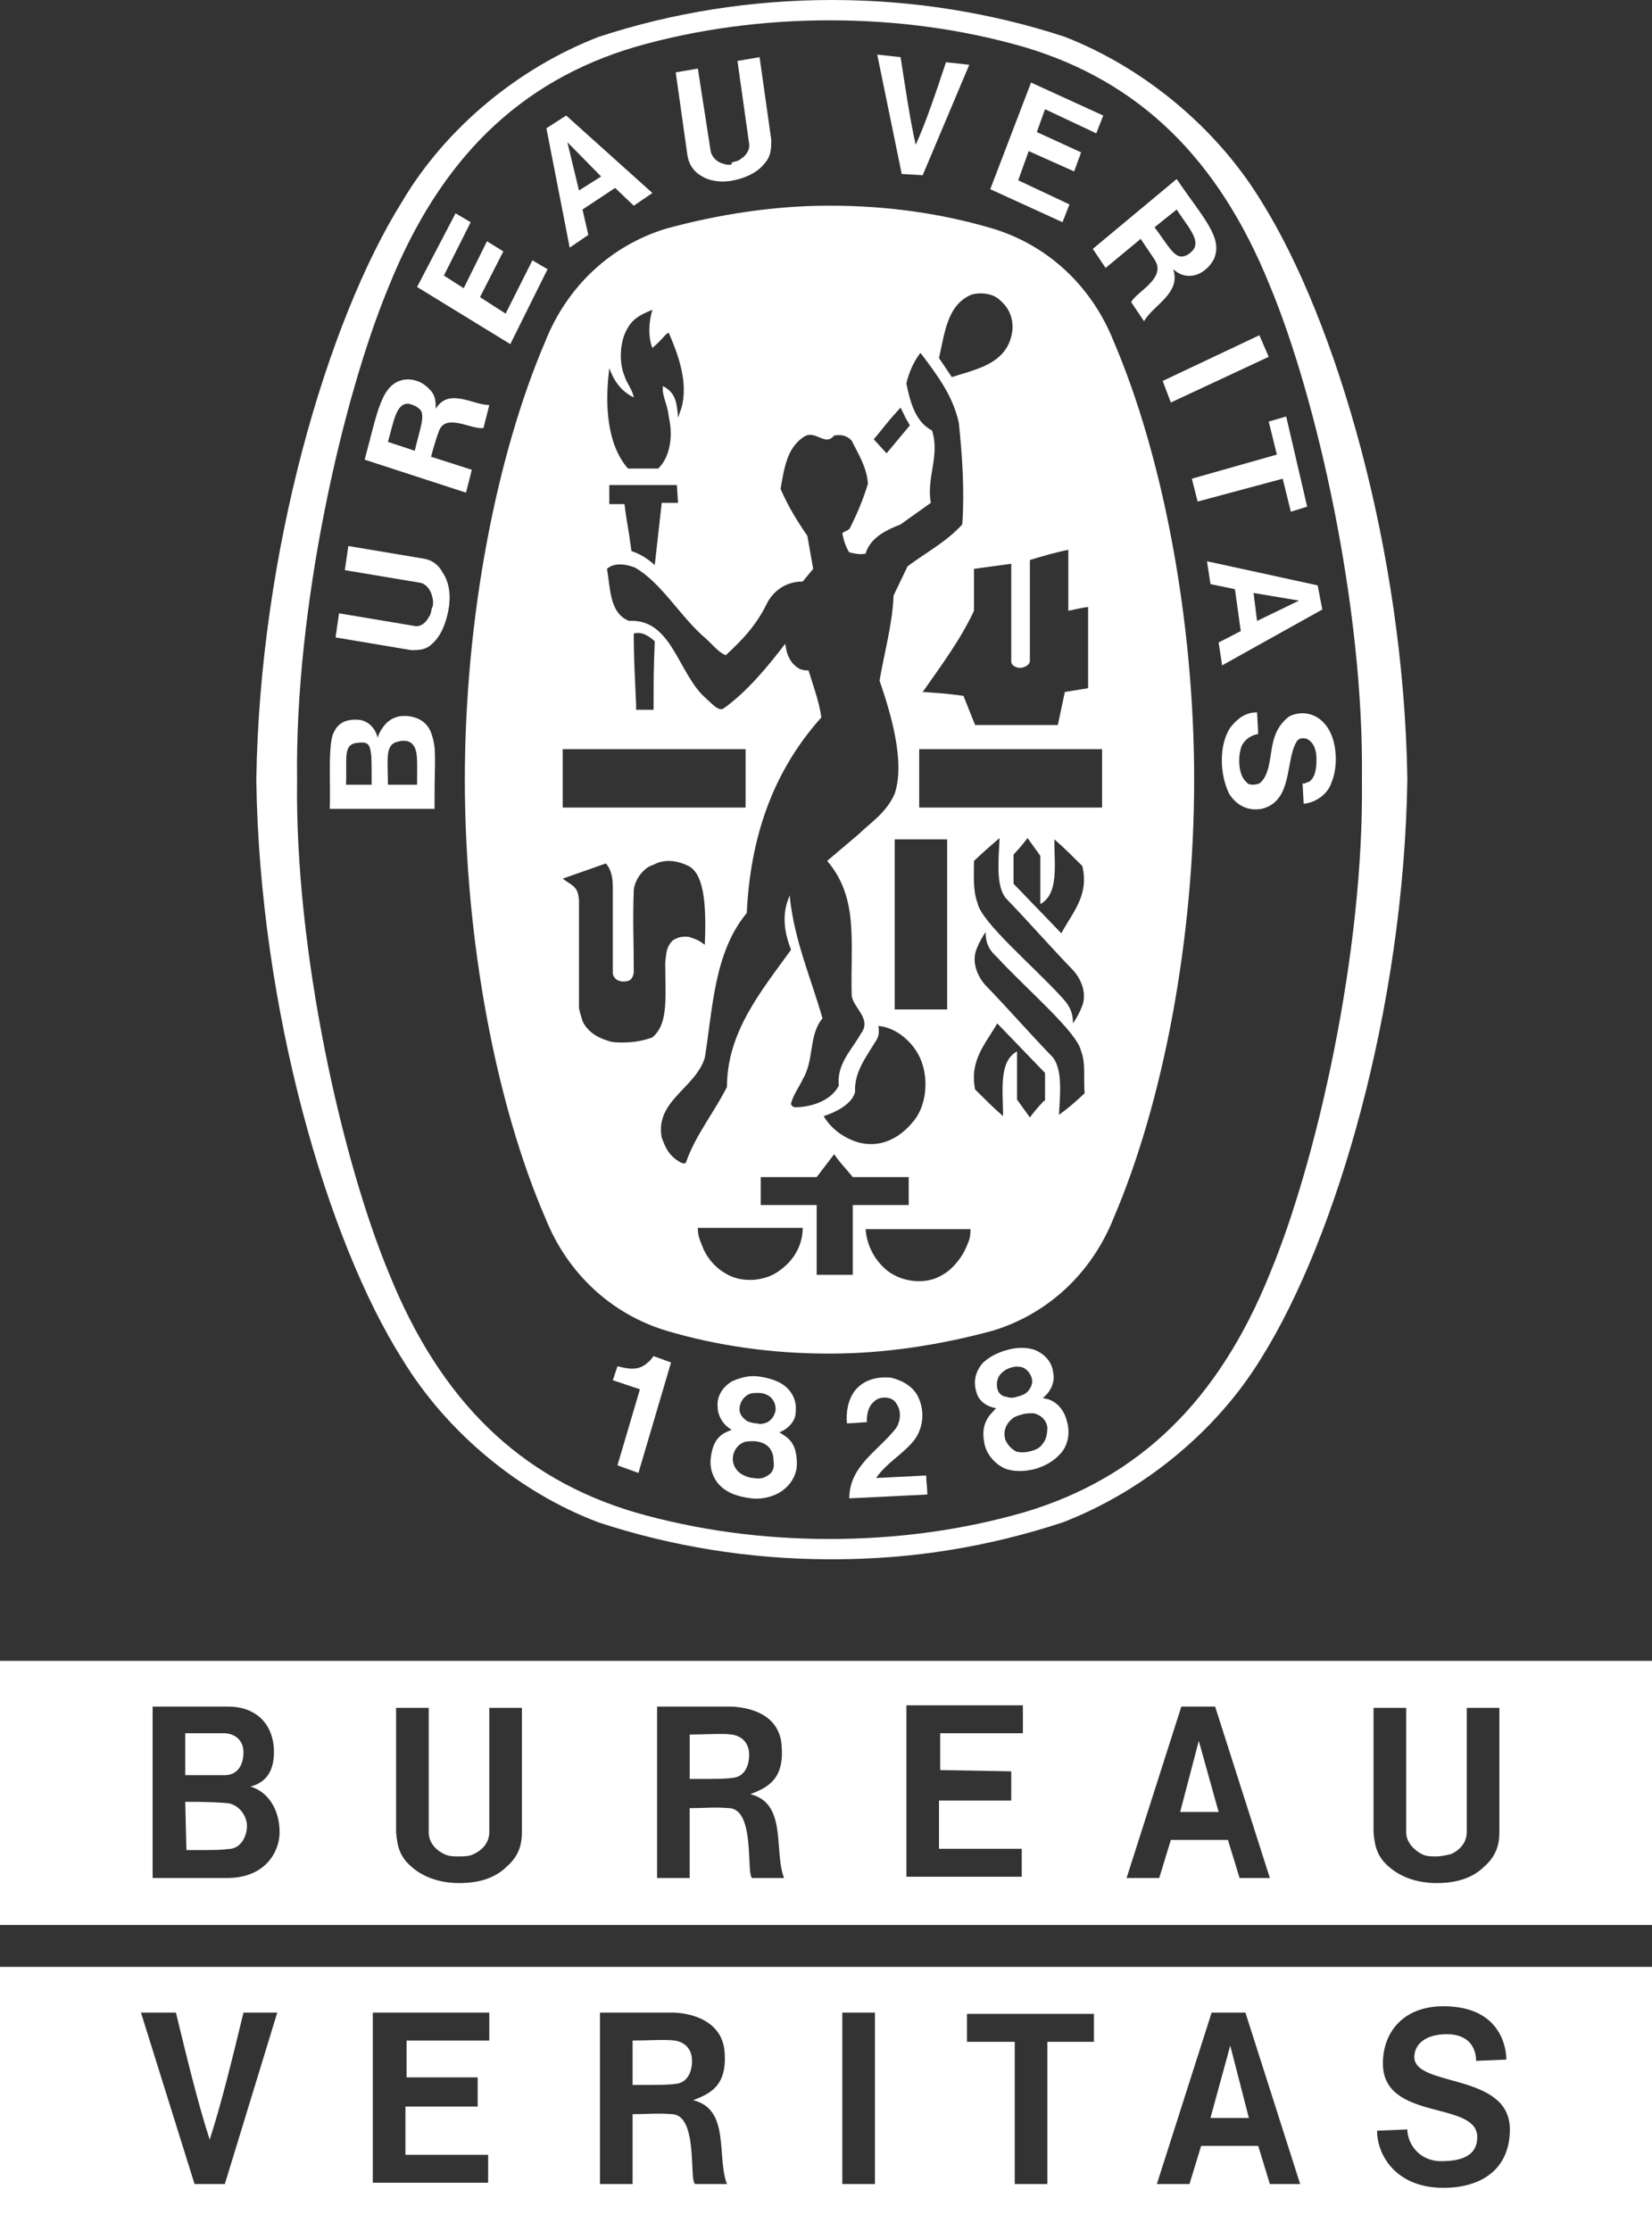 <svg width="60" height="81" viewBox="0 0 60 81" fill="none" xmlns="http://www.w3.org/2000/svg">
<rect x="0" y="0" width="60" height="81" fill="#333333" stroke="none"/>
<path fill-rule="evenodd" clip-rule="evenodd" d="M24.499 74.085C24.16 74.039 23.526 74.085 22.976 74.085V75.698C24.076 75.698 24.245 75.698 24.584 75.652C24.922 75.606 25.134 75.284 25.134 74.823C25.134 74.362 24.837 74.131 24.499 74.085Z" fill="white"/>
<path fill-rule="evenodd" clip-rule="evenodd" d="M43.54 63.159V63.205V63.159V63.205L42.863 65.787H44.26L43.54 63.205V63.159Z" fill="white"/>
<path fill-rule="evenodd" clip-rule="evenodd" d="M26.573 62.975C26.235 62.928 25.642 62.975 25.05 62.975V64.588C26.15 64.588 26.319 64.588 26.658 64.542C26.996 64.496 27.208 64.173 27.208 63.712C27.208 63.251 26.912 63.021 26.573 62.975Z" fill="white"/>
<path fill-rule="evenodd" clip-rule="evenodd" d="M21.707 1.337C21.58 1.383 21.791 1.291 21.707 1.337V1.337Z" fill="white"/>
<path fill-rule="evenodd" clip-rule="evenodd" d="M45.825 7.33C44.175 4.61 41.509 2.443 38.674 1.337C36.008 0.461 33.131 0 30.211 0C27.292 0 24.414 0.461 21.749 1.337C18.871 2.443 16.206 4.61 14.598 7.33C11.89 11.664 9.436 20.008 9.309 28.306V28.352C9.436 36.651 11.89 45.041 14.598 49.328C16.248 52.048 18.914 54.215 21.749 55.276C24.414 56.151 27.249 56.612 30.169 56.612H30.211H30.254C33.173 56.612 35.924 56.151 38.589 55.276C41.467 54.169 44.175 52.002 45.825 49.282C48.533 44.949 50.987 36.604 51.114 28.306V28.26C50.987 20.008 48.533 11.664 45.825 7.33ZM46.121 46.24C44.259 50.85 41.382 53.662 37.193 54.907C34.95 55.552 32.581 55.875 30.127 55.875C27.672 55.875 25.303 55.552 23.06 54.907C18.871 53.662 15.994 50.85 14.132 46.24C12.44 42.183 10.705 34.576 10.79 28.306C10.705 22.036 12.44 14.43 14.132 10.373C15.994 5.763 18.871 2.95 23.06 1.706C25.303 1.06 27.715 0.738 30.127 0.738C32.581 0.738 34.95 1.06 37.193 1.706C41.382 2.95 44.259 5.763 46.121 10.373C47.813 14.43 49.548 22.036 49.464 28.306C49.548 34.576 47.813 42.183 46.121 46.24Z" fill="white"/>
<path fill-rule="evenodd" clip-rule="evenodd" d="M33.047 15.444C32.75 14.937 33.004 15.398 32.708 14.798L33.047 15.444Z" fill="white"/>
<path fill-rule="evenodd" clip-rule="evenodd" d="M40.451 12.401C39.647 10.373 38.039 8.897 36.051 8.298C34.189 7.745 32.2 7.468 30.169 7.468H30.084C28.096 7.468 26.065 7.791 24.203 8.298C22.214 8.897 20.606 10.373 19.802 12.401C18.025 16.55 16.883 22.451 16.883 28.306C16.883 34.161 18.025 40.108 19.802 44.211C20.606 46.239 22.214 47.715 24.203 48.314C26.065 48.867 28.053 49.144 30.084 49.144H30.169C32.158 49.144 34.189 48.821 36.051 48.314C38.039 47.715 39.647 46.239 40.451 44.211C42.228 40.062 43.371 34.161 43.371 28.306C43.371 22.497 42.228 16.55 40.451 12.401ZM37.066 24.249C37.108 24.249 37.362 24.203 37.405 24.019V20.331C37.87 20.192 38.336 20.054 38.801 19.962V22.175C39.055 22.128 39.182 22.082 39.52 22.036V24.987L38.674 25.125L38.42 26.324H35.416L34.993 25.263C34.273 25.171 34.231 25.171 33.512 25.125C34.189 24.157 34.908 23.189 35.374 22.175V20.653L36.728 20.469C36.728 21.714 36.728 22.682 36.728 24.019C36.728 24.157 36.897 24.249 37.066 24.249ZM35.289 10.695C35.627 10.603 36.093 10.649 36.347 10.926C36.728 11.249 36.855 11.756 36.728 12.217C36.474 13.231 35.416 13.415 34.57 13.692L34.104 13C34.316 12.078 34.4 11.064 35.289 10.695ZM32.708 14.798L33.046 15.444L32.2 16.458C31.989 16.227 31.946 16.181 31.735 15.951C32.158 15.444 32.2 15.352 32.708 14.798ZM22.13 13.369C22.299 13.83 22.553 14.199 23.018 14.43C22.976 14.153 22.764 13.922 22.68 13.646C22.468 13.139 22.511 12.355 22.807 11.894C23.018 11.525 23.357 11.387 23.695 11.249C23.568 11.664 23.526 12.217 23.695 12.632C23.907 12.447 23.949 12.401 24.118 12.217C24.203 12.124 24.203 12.124 24.288 12.078C24.626 12.862 25.007 13.876 24.753 14.798L24.626 15.167C24.584 14.522 24.499 14.245 24.076 14.015C24.034 14.383 24.245 14.66 24.288 15.121C24.457 15.859 24.33 16.596 23.907 17.011H22.807C22.045 16.135 21.96 14.706 22.13 13.369ZM24.626 18.256C24.372 18.256 24.288 18.256 24.034 18.256L23.78 20.515C23.526 20.284 23.23 20.1 22.934 20.008C22.807 19.04 22.764 18.994 22.68 18.302C22.468 18.302 22.384 18.302 22.13 18.302V17.61C23.103 17.61 23.611 17.61 24.584 17.61L24.626 18.256ZM20.437 27.2H27.08V29.32H20.437V27.2ZM23.018 23.004C23.314 22.912 23.568 23.097 23.78 23.281C23.738 24.48 23.738 24.48 23.738 25.77H23.103V25.586C23.061 24.572 23.018 23.973 23.018 23.004ZM22.595 37.849C22.468 37.849 22.257 37.849 22.13 37.803C21.833 37.711 21.453 37.572 21.199 37.157L21.156 37.065L21.114 36.927L21.072 36.789L21.029 36.604V32.686C20.987 32.178 20.818 32.179 20.437 31.902L20.564 31.856L22.003 31.349C22.214 31.579 22.257 31.902 22.257 32.225V35.313C22.257 35.498 22.426 35.636 22.637 35.636C22.891 35.636 22.976 35.544 23.018 35.313C23.018 33.93 22.976 33.562 23.018 32.317C23.061 31.902 23.399 31.487 23.738 31.395C24.161 31.164 24.626 31.256 25.007 31.441C25.642 31.764 25.642 33.147 25.599 34.299C25.345 34.115 25.303 34.115 25.049 34.023C24.838 33.977 24.584 34.023 24.415 34.161C24.203 34.391 24.203 34.576 24.161 34.945C24.161 36.236 24.288 37.157 23.695 37.665C23.314 37.803 22.976 37.849 22.595 37.849ZM24.541 42.09C24.245 41.86 24.161 41.629 24.034 41.307C23.78 39.97 25.261 39.509 25.599 38.402C25.895 36.558 25.938 34.576 27.123 33.147C27.25 30.427 28.053 28.029 29.831 26.047C29.746 25.448 29.534 24.895 29.365 24.341C29.111 24.341 28.984 24.295 28.773 24.065C28.604 23.834 28.561 23.65 28.519 23.373C27.884 24.203 27.123 25.125 26.276 25.724C26.107 25.817 25.938 25.632 25.642 25.356C24.626 24.48 24.415 22.451 22.849 22.543C22.13 22.267 22.172 21.345 22.045 20.653C22.299 20.423 22.722 20.469 23.061 20.607C24.034 21.16 24.711 22.405 25.642 23.189C25.895 23.419 26.107 23.696 26.361 23.788C26.953 23.235 27.461 22.728 27.884 21.852C28.18 21.345 28.646 21.114 29.154 21.114L29.534 20.653L29.323 19.455C28.942 18.901 28.604 18.348 28.35 17.749C28.477 17.057 28.561 16.274 29.196 15.859C29.619 15.582 29.958 16.227 30.296 15.813C30.55 15.767 30.762 15.813 30.931 15.997C31.185 16.504 31.481 16.965 31.523 17.564C31.354 18.118 31.142 18.625 30.889 19.132C30.846 19.27 30.677 19.27 30.592 19.362C30.635 19.593 30.719 19.869 30.846 20.054C31.058 20.1 31.227 20.146 31.439 20.1C31.608 19.501 32.242 19.224 32.708 19.04L33.808 18.256C33.639 17.334 34.147 16.55 33.85 15.628C33.216 15.306 33.046 14.522 32.919 13.922C33.004 13.554 33.173 13.139 33.427 12.816L33.47 12.862C34.062 13.646 34.612 14.383 34.824 15.352C34.95 16.55 35.035 17.795 34.95 19.04C34.358 19.685 33.639 20.054 32.962 20.561L32.454 21.621C32.412 22.682 32.115 23.696 31.946 24.71C32.369 25.955 32.877 27.661 32.496 28.813C32.2 29.505 31.608 29.873 31.185 30.288L30.042 31.256C31.185 32.593 30.889 34.161 30.931 36.097C30.931 36.558 31.692 36.973 31.269 37.526C30.931 38.126 30.381 38.633 30.465 39.416C30.127 40.062 29.281 40.2 28.9 40.2C28.815 40.2 28.73 40.154 28.73 40.062C28.815 39.739 29.027 39.463 29.154 39.186C29.577 38.494 29.365 37.572 29.873 36.973C29.45 35.498 28.857 34.161 28.688 32.593V32.501C28.35 33.239 28.519 33.93 28.73 34.484C27.63 36.005 26.403 37.48 26.403 39.463C25.938 40.385 25.261 41.214 24.922 42.182C24.88 42.321 24.668 42.182 24.541 42.09ZM31.904 37.25C32.539 37.296 33.216 37.849 33.47 38.541C33.723 39.232 33.639 40.108 33.216 40.661C32.708 41.307 32.031 41.675 31.227 41.491C30.719 41.353 30.212 41.03 29.915 40.523C30.338 40.385 30.931 40.108 31.058 39.647C31.015 38.955 31.439 38.402 31.777 37.849C31.904 37.665 31.946 37.526 31.904 37.25ZM32.496 36.65V30.473C33.3 30.473 33.554 30.473 34.4 30.473V36.65H32.496ZM28.35 46.101C27.842 46.516 26.953 46.608 26.361 46.239C26.022 46.055 25.726 45.732 25.557 45.364C25.43 45.041 25.345 44.903 25.345 44.58C26.742 44.58 27.673 44.58 29.154 44.58C29.154 45.179 28.857 45.732 28.35 46.101ZM30.973 46.285C30.55 46.285 30.042 46.285 29.661 46.285V43.75H27.63V42.736H29.661L30.296 41.906C30.592 42.321 30.635 42.321 30.973 42.736H33.004V43.75H30.973C30.973 44.81 30.973 44.995 30.973 46.285ZM35.035 45.41C34.866 45.732 34.57 46.101 34.231 46.285C33.639 46.654 32.793 46.562 32.242 46.147C31.777 45.778 31.481 45.225 31.439 44.626C32.919 44.626 33.85 44.626 35.247 44.626C35.247 44.949 35.204 45.041 35.035 45.41ZM37.912 39.97C37.701 40.2 37.616 40.292 37.405 40.569L36.939 39.924V38.172C36.262 38.541 36.431 39.601 36.431 40.523C36.008 40.154 35.839 39.97 35.416 39.555C35.204 38.494 35.797 37.895 36.22 37.157L37.955 38.955V39.97H37.912ZM36.516 32.593C37.405 33.516 38.166 34.391 38.97 35.221C39.267 35.544 39.478 36.051 39.309 36.512C39.224 36.743 39.097 36.973 38.97 37.157C38.97 36.697 38.801 36.466 38.547 36.189C37.489 35.037 35.627 33.469 35.501 32.778C35.331 32.317 35.374 31.764 35.374 31.256C35.67 30.98 35.924 30.749 36.304 30.427C36.262 31.303 36.178 32.133 36.516 32.593ZM39.393 39.693C39.097 39.97 38.843 40.2 38.462 40.477C38.505 39.693 38.589 38.863 38.251 38.402C37.362 37.48 36.601 36.604 35.797 35.775C35.501 35.452 35.289 34.945 35.458 34.484C35.543 34.253 35.67 34.023 35.797 33.838C35.797 34.299 35.966 34.53 36.22 34.76C37.278 35.913 39.139 37.48 39.267 38.172C39.436 38.587 39.351 39.14 39.393 39.693ZM38.547 33.884L36.812 32.086V31.026C37.024 30.796 37.108 30.703 37.32 30.427L37.785 31.072V32.824C38.462 32.455 38.293 31.395 38.293 30.473C38.716 30.842 38.886 31.026 39.309 31.441C39.563 32.501 38.97 33.101 38.547 33.884ZM40.028 29.32H33.385V27.2H40.028V29.32Z" fill="white"/>
<path fill-rule="evenodd" clip-rule="evenodd" d="M30.846 54.4C30.846 53.247 31.861 52.694 32.496 51.91C32.665 51.726 32.75 51.357 32.623 51.08C32.538 50.896 32.454 50.804 32.285 50.758C32.073 50.712 31.861 50.758 31.735 50.896C31.523 51.08 31.481 51.357 31.481 51.634L30.761 51.68C30.719 51.265 30.804 50.804 31.058 50.481C31.396 50.066 31.904 49.974 32.369 50.02C32.75 50.112 33.215 50.343 33.385 50.804C33.596 51.311 33.512 51.91 33.173 52.325C32.75 52.832 32.2 53.109 31.819 53.662L33.639 53.57C33.639 53.8 33.681 54.031 33.681 54.261L30.846 54.4Z" fill="white"/>
<path fill-rule="evenodd" clip-rule="evenodd" d="M24.372 49.467L23.188 53.478L22.426 53.201L23.23 50.481V50.435C22.934 50.343 22.553 50.205 22.257 50.112L22.426 49.605C22.807 49.697 23.188 49.789 23.526 49.467C23.653 49.375 23.653 49.328 23.738 49.236L24.372 49.467Z" fill="white"/>
<path fill-rule="evenodd" clip-rule="evenodd" d="M38.758 51.633C38.674 51.265 38.462 50.942 38.081 50.804L37.87 50.758C38.124 50.573 38.335 50.204 38.251 49.836C38.208 49.421 37.912 49.144 37.574 49.006C37.278 48.913 36.939 48.913 36.6 49.006C36.262 49.098 35.966 49.236 35.712 49.467C35.458 49.743 35.331 50.112 35.458 50.527C35.543 50.896 35.881 51.08 36.177 51.126L36.008 51.311C35.712 51.633 35.67 52.002 35.754 52.417C35.839 52.832 36.177 53.201 36.558 53.339C36.854 53.431 37.193 53.431 37.574 53.339C37.912 53.247 38.251 53.063 38.462 52.832C38.758 52.556 38.885 52.094 38.758 51.633ZM36.262 50.527C36.177 50.343 36.177 50.066 36.347 49.882C36.431 49.789 36.558 49.697 36.727 49.651C36.854 49.605 37.024 49.605 37.151 49.651C37.362 49.743 37.489 49.974 37.489 50.158C37.489 50.297 37.404 50.435 37.32 50.527C37.235 50.619 37.108 50.665 36.939 50.711C36.812 50.758 36.643 50.758 36.558 50.711C36.474 50.711 36.347 50.665 36.262 50.527ZM37.87 52.417C37.785 52.556 37.616 52.648 37.404 52.694C37.235 52.74 37.024 52.74 36.897 52.694C36.727 52.602 36.6 52.463 36.516 52.279C36.431 52.002 36.516 51.726 36.727 51.541C36.812 51.449 36.939 51.403 37.108 51.357C37.235 51.311 37.404 51.311 37.531 51.311C37.785 51.357 37.997 51.541 38.039 51.818C38.039 52.048 37.997 52.279 37.87 52.417Z" fill="white"/>
<path fill-rule="evenodd" clip-rule="evenodd" d="M28.942 53.155C28.942 52.74 28.858 52.371 28.519 52.141L28.308 52.002C28.561 51.91 28.9 51.634 28.9 51.265C28.942 50.85 28.773 50.527 28.477 50.297C28.223 50.112 27.884 50.02 27.546 49.974C27.207 49.928 26.869 50.02 26.573 50.158C26.276 50.343 26.023 50.665 26.065 51.08C26.065 51.449 26.319 51.772 26.573 51.91L26.361 52.002C25.98 52.187 25.853 52.556 25.811 52.971C25.769 53.431 25.98 53.846 26.319 54.077C26.573 54.261 26.911 54.353 27.292 54.4C27.631 54.446 28.011 54.353 28.265 54.215C28.688 53.985 28.942 53.57 28.942 53.155ZM26.869 51.265C26.826 51.08 26.911 50.804 27.123 50.665C27.25 50.573 27.377 50.573 27.546 50.573C27.715 50.573 27.842 50.619 27.969 50.712C28.138 50.85 28.223 51.126 28.138 51.311C28.096 51.449 28.011 51.541 27.884 51.634C27.757 51.68 27.631 51.726 27.504 51.68C27.377 51.68 27.207 51.634 27.123 51.587C26.996 51.495 26.911 51.403 26.869 51.265ZM27.884 53.57C27.757 53.662 27.588 53.708 27.377 53.662C27.207 53.662 26.996 53.57 26.869 53.478C26.7 53.339 26.615 53.155 26.615 52.971C26.615 52.694 26.784 52.463 26.996 52.371C27.08 52.325 27.25 52.325 27.377 52.325C27.504 52.325 27.673 52.371 27.757 52.417C28.011 52.556 28.096 52.786 28.096 53.063C28.138 53.293 28.054 53.478 27.884 53.57Z" fill="white"/>
<path fill-rule="evenodd" clip-rule="evenodd" d="M46.079 12.955L42.525 14.614L42.228 13.831L45.74 12.171L46.079 12.955Z" fill="white"/>
<path fill-rule="evenodd" clip-rule="evenodd" d="M32.75 6.316L31.861 1.982L32.708 2.075C32.877 3.135 33.046 4.334 33.258 5.256C33.639 4.426 34.019 3.273 34.358 2.259L35.204 2.351L33.512 6.362L32.75 6.316Z" fill="white"/>
<path fill-rule="evenodd" clip-rule="evenodd" d="M17.687 8.759L16.841 10.465L16.122 10.004L17.095 8.068L16.545 7.745L15.148 10.419L18.534 12.494L19.887 9.774L19.337 9.451L18.364 11.387L17.433 10.788L18.28 9.128L17.687 8.759Z" fill="white"/>
<path fill-rule="evenodd" clip-rule="evenodd" d="M15.656 26.6C15.487 26.139 15.021 25.955 14.556 26.001C14.175 26.047 13.879 26.324 13.71 26.785C13.667 26.508 13.413 26.185 13.075 26.139C12.694 26.093 12.313 26.185 12.144 26.554C11.89 26.923 12.017 28.491 11.975 29.366H15.783V29.044C15.783 27.43 15.867 27.2 15.656 26.6ZM13.498 28.491H12.567C12.609 27.522 12.44 27.015 12.99 26.969C13.329 26.923 13.413 27.015 13.456 27.246C13.498 27.43 13.498 27.661 13.498 28.491ZM15.148 28.491H14.09C14.09 27.569 13.963 27.015 14.471 26.923C14.64 26.877 14.852 26.877 14.979 27.015C15.19 27.246 15.148 27.615 15.148 28.491Z" fill="white"/>
<path fill-rule="evenodd" clip-rule="evenodd" d="M46.079 15.306L46.714 15.121L47.475 18.394L46.883 18.579L46.587 17.38L43.498 18.21L43.286 17.38L46.375 16.504L46.079 15.306Z" fill="white"/>
<path fill-rule="evenodd" clip-rule="evenodd" d="M26.658 6.546C26.235 6.638 25.769 6.592 25.431 6.362C25.134 6.177 25.007 5.901 24.965 5.624L24.542 2.628L25.346 2.489L25.811 5.486C25.854 5.716 26.065 5.901 26.277 5.947C26.404 5.993 26.531 5.993 26.658 5.947V6.546Z" fill="white"/>
<path fill-rule="evenodd" clip-rule="evenodd" d="M26.657 6.547C27.08 6.454 27.503 6.27 27.757 5.947C28.011 5.671 28.011 5.394 28.011 5.071L27.588 2.075L26.784 2.213L27.207 5.21C27.249 5.44 27.08 5.671 26.911 5.763C26.826 5.855 26.699 5.855 26.572 5.901L26.657 6.547Z" fill="white"/>
<path fill-rule="evenodd" clip-rule="evenodd" d="M47.857 21.253L43.837 20.377L43.964 21.207L44.852 21.391L45.064 22.913L44.26 23.327L44.387 24.157L48.026 22.129L47.857 21.253ZM45.656 22.544L45.529 21.529L47.18 21.806L45.656 22.544Z" fill="white"/>
<path fill-rule="evenodd" clip-rule="evenodd" d="M47.306 28.445H47.391L47.475 28.398H47.518C47.772 28.26 47.814 27.891 47.814 27.569C47.814 27.246 47.729 26.969 47.475 26.831C47.349 26.785 47.179 26.785 47.095 26.923C46.672 27.615 46.968 29.09 45.825 29.366C45.317 29.459 44.894 29.228 44.64 28.813C44.302 28.122 44.26 27.061 44.683 26.416C44.937 26.093 45.233 25.863 45.656 25.863L45.698 26.646C45.444 26.693 45.233 26.831 45.106 27.061C44.937 27.476 44.979 28.168 45.275 28.398C45.36 28.537 45.614 28.491 45.741 28.445C46.206 28.076 46.079 27.246 46.333 26.646C46.418 26.416 46.629 26.139 46.841 26.001C47.221 25.817 47.729 25.863 48.068 26.232C48.576 26.739 48.618 27.799 48.364 28.398C48.237 28.813 47.814 29.136 47.349 29.182L47.306 28.398V28.445Z" fill="white"/>
<path fill-rule="evenodd" clip-rule="evenodd" d="M16.291 22.129C16.206 22.59 16.037 23.051 15.741 23.328C15.487 23.604 15.233 23.604 14.937 23.604L12.187 23.143L12.313 22.267L15.064 22.728C15.275 22.774 15.487 22.59 15.572 22.405C15.656 22.313 15.656 22.175 15.698 22.037L16.291 22.129Z" fill="white"/>
<path fill-rule="evenodd" clip-rule="evenodd" d="M16.29 22.129C16.375 21.668 16.333 21.161 16.079 20.792C15.909 20.469 15.656 20.331 15.402 20.285L12.651 19.824L12.524 20.7L15.275 21.161C15.486 21.207 15.656 21.437 15.698 21.668C15.74 21.806 15.74 21.944 15.698 22.083L16.29 22.129Z" fill="white"/>
<path fill-rule="evenodd" clip-rule="evenodd" d="M20.564 4.195L19.845 4.656L20.691 8.99L21.368 8.529L21.156 7.607L22.341 6.823L23.018 7.469L23.695 7.007L20.564 4.195ZM21.029 6.915L20.606 5.163L21.833 6.408L21.029 6.915Z" fill="white"/>
<path fill-rule="evenodd" clip-rule="evenodd" d="M39.266 5.532L37.658 4.795L37.955 3.965L39.816 4.841L40.07 4.195L37.447 2.997L35.966 6.869L38.589 8.068L38.843 7.422L36.981 6.546L37.362 5.486L39.012 6.224L39.266 5.532Z" fill="white"/>
<path fill-rule="evenodd" clip-rule="evenodd" d="M15.825 14.845C15.825 14.568 15.825 14.337 15.571 14.107C15.36 13.876 15.021 13.738 14.683 13.784C13.836 13.922 13.71 14.983 13.244 16.689L16.925 17.887L17.137 17.057L15.698 16.596H15.656C15.741 16.228 15.91 15.72 15.952 15.628C16.206 14.983 17.179 15.628 17.56 15.536L17.772 14.706C17.179 14.706 16.291 14.061 15.825 14.845ZM15.064 16.366L14.09 16.043C14.302 15.306 14.387 14.614 14.852 14.66C15.021 14.706 15.148 14.752 15.275 14.891C15.444 15.121 15.233 15.628 15.064 16.366Z" fill="white"/>
<path fill-rule="evenodd" clip-rule="evenodd" d="M42.736 6.5L39.69 9.036L40.155 9.728L41.382 8.713L41.424 8.667C41.636 8.99 41.932 9.405 41.974 9.497C42.313 10.143 41.255 10.604 41.086 10.972L41.551 11.664C41.89 11.065 42.905 10.65 42.609 9.774C42.821 9.958 43.032 10.05 43.328 10.004C43.625 9.958 43.921 9.728 44.09 9.405C44.428 8.621 43.709 7.93 42.736 6.5ZM43.328 9.082C43.201 9.22 43.075 9.313 42.905 9.313C42.609 9.313 42.355 8.806 41.932 8.252L42.736 7.607C43.117 8.206 43.625 8.713 43.328 9.082Z" fill="white"/>
<path fill-rule="evenodd" clip-rule="evenodd" d="M0 60.3V69.889H60V60.3H0ZM8.251 68.184H5.543V61.96C6.685 61.96 7.362 61.96 8.293 61.96C9.182 61.96 9.859 62.467 9.944 63.435C9.986 64.081 9.817 64.68 9.097 64.864C9.732 65.049 10.155 65.694 10.155 66.524C10.155 67.216 9.647 68.184 8.251 68.184ZM18.956 66.524C18.956 66.985 18.829 67.4 18.406 67.769C17.941 68.23 17.306 68.368 16.671 68.368C16.037 68.368 15.402 68.184 14.937 67.769C14.513 67.4 14.429 67.031 14.386 66.524V62.006H15.571V66.524C15.571 66.893 15.825 67.169 16.121 67.308C16.291 67.4 16.46 67.4 16.671 67.4C16.841 67.4 17.052 67.4 17.221 67.308C17.518 67.169 17.771 66.893 17.771 66.524V62.006H18.956V66.524ZM27.334 68.184C27.08 68.184 27.461 65.694 26.488 65.648C25.938 65.602 25.599 65.648 25.049 65.648V68.184H23.865V61.96C24.965 61.96 25.599 61.96 26.573 61.96C27.461 62.006 28.35 62.375 28.392 63.435C28.477 64.634 27.842 64.91 27.25 65.141C28.604 65.464 28.096 67.216 28.477 68.184H27.334ZM36.728 64.311V65.371H34.104V67.123H37.109V68.138H32.92V61.914H37.151V62.928H34.147V64.265L36.728 64.311ZM45.021 68.184L44.598 66.801H42.525L42.102 68.184H40.917L42.906 61.96H44.133L46.121 68.184H45.021ZM54.457 66.524C54.457 66.985 54.33 67.4 53.907 67.769C53.441 68.23 52.807 68.368 52.172 68.368C51.537 68.368 50.903 68.184 50.437 67.769C50.014 67.4 49.929 67.031 49.887 66.524V62.006H51.072V66.524C51.072 66.893 51.368 67.169 51.622 67.308C51.791 67.4 51.961 67.4 52.172 67.4C52.341 67.4 52.553 67.354 52.722 67.308C53.018 67.169 53.272 66.893 53.272 66.524V62.006H54.457V66.524Z" fill="white"/>
<path fill-rule="evenodd" clip-rule="evenodd" d="M6.728 65.418C7.151 65.418 7.658 65.418 8.251 65.464C8.674 65.51 8.97 65.925 8.97 66.294C8.97 66.663 8.759 67.078 8.378 67.124C7.955 67.17 7.912 67.17 6.77 67.17L6.728 65.418Z" fill="white"/>
<path fill-rule="evenodd" clip-rule="evenodd" d="M6.728 62.928C7.278 62.928 7.658 62.928 8.124 62.928C8.505 62.928 8.843 63.159 8.843 63.62C8.843 64.127 8.589 64.45 8.166 64.45C7.743 64.45 7.32 64.45 6.728 64.45V62.928Z" fill="white"/>
<path fill-rule="evenodd" clip-rule="evenodd" d="M44.682 74.269L43.963 76.897H45.359L44.682 74.269Z" fill="white"/>
<path fill-rule="evenodd" clip-rule="evenodd" d="M0 71.411V81H60V71.411H0ZM8.166 79.294H7.066L5.12 73.071H6.389C6.77 74.638 7.193 76.39 7.616 77.681C8.039 76.39 8.463 74.638 8.843 73.071H10.07L8.166 79.294ZM17.348 75.422V76.482H14.725V78.234H17.729V79.248H13.54V73.071H17.771V74.085H14.767V75.422H17.348ZM25.261 79.294C25.007 79.294 25.388 76.805 24.415 76.759C23.865 76.713 23.526 76.759 22.976 76.759V79.294H21.791V73.071C22.891 73.071 23.526 73.071 24.499 73.071C25.388 73.117 26.276 73.532 26.319 74.546C26.403 75.745 25.769 76.021 25.176 76.252C26.53 76.575 26.023 78.326 26.403 79.294H25.261ZM31.777 79.294H30.592V73.071H31.777V79.294ZM39.732 74.131H38.039V79.294H36.855V74.131H35.12V73.117H39.732V74.131ZM46.121 79.294L45.698 77.911H43.625L43.202 79.294H42.017L44.006 73.071H45.233L47.221 79.294H46.121ZM52.426 79.433C50.691 79.433 50.014 78.234 50.014 77.358L51.114 77.312C51.114 77.819 51.537 78.465 52.341 78.465C52.976 78.465 53.653 78.326 53.653 77.589C53.653 76.252 50.226 77.035 50.226 74.915C50.226 73.808 50.945 72.84 52.426 72.84C54.542 72.84 54.711 74.408 54.711 74.776L53.611 74.823C53.611 74.316 53.315 73.855 52.553 73.855C51.707 73.855 51.368 74.269 51.368 74.684C51.368 75.791 54.838 75.238 54.838 77.312C54.838 78.741 53.822 79.433 52.426 79.433Z" fill="white"/>
</svg>
